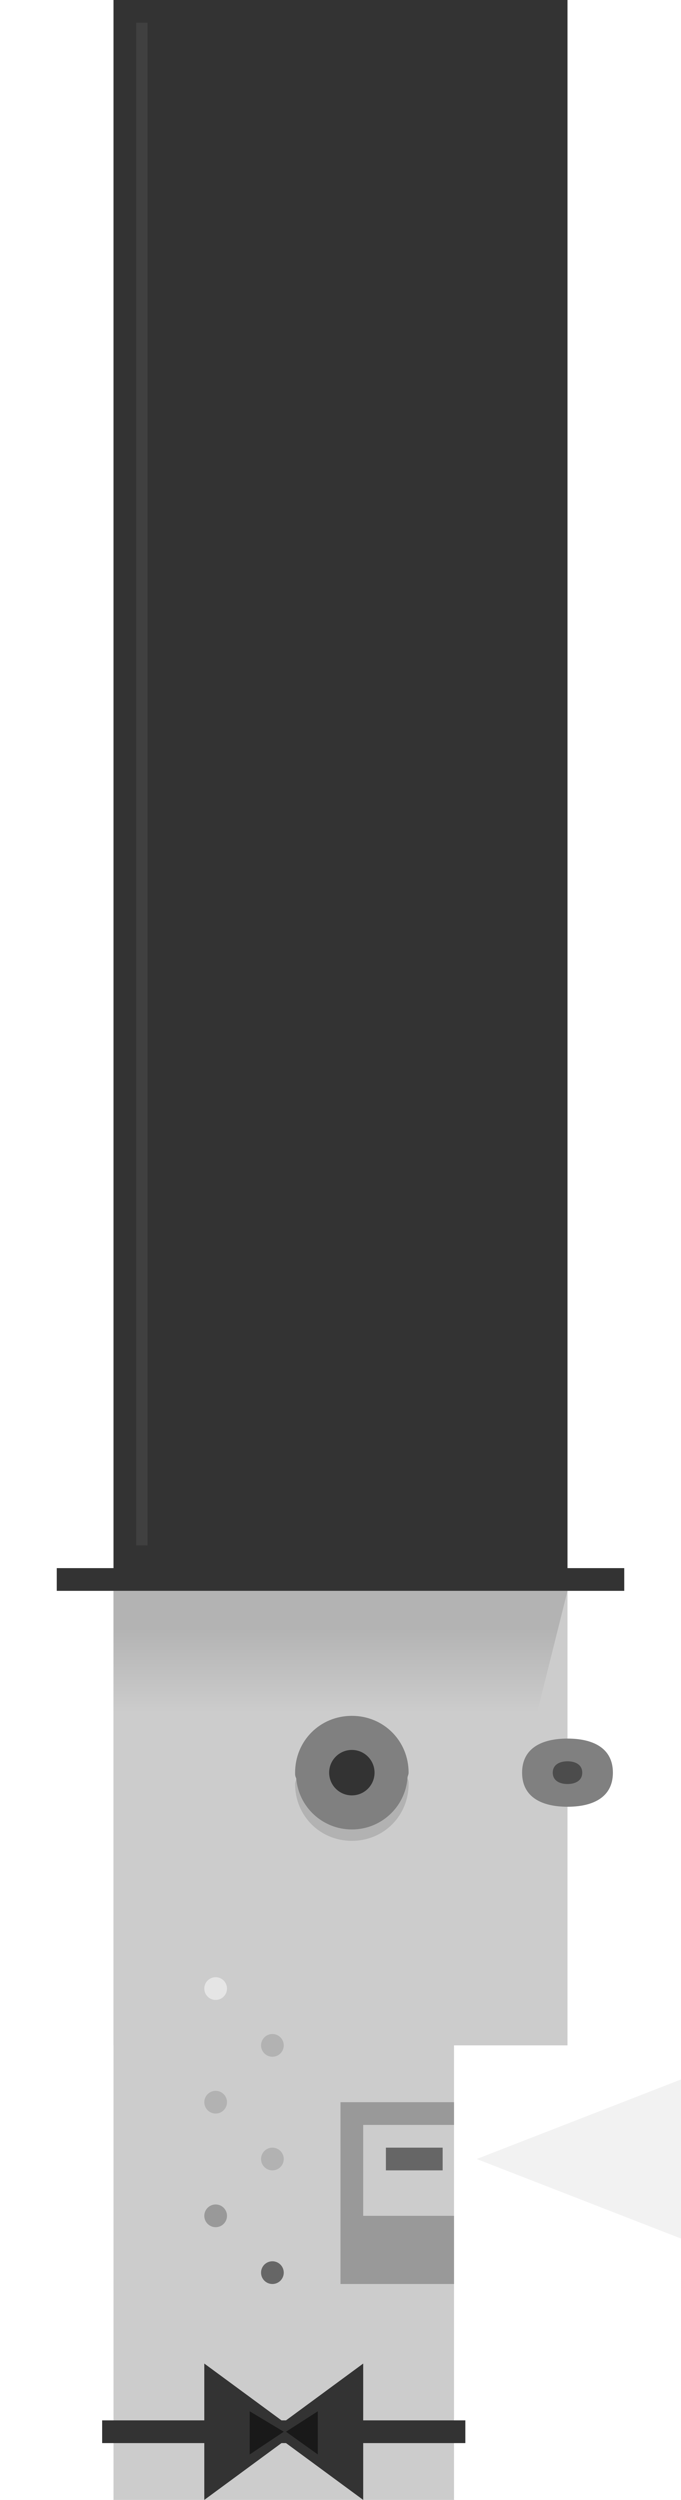 
<svg
	version="1.2"
	baseProfile="tiny"
	id="avatar-jo"
	xmlns="http://www.w3.org/2000/svg"
	xmlns:xlink="http://www.w3.org/1999/xlink"
	x="0px"
	y="0px"
	viewBox="0 0 60 220"
	xml:space="preserve"
>
	<polygon
		id="body"
		fill="#CCCCCC"
		points="50,180 50,140 10,140 10,220 40,220 40,180 "
	/>
	<linearGradient
		id="shadow-hat"
		gradientUnits="userSpaceOnUse"
		x1="30"
		y1="143.297"
		x2="30"
		y2="150.706"
	>
		<stop
			offset="0"
			style="stop-color:#B3B3B3"
		/>
		<stop
			offset="1"
			style="stop-color:#CCCCCC"
		/>
	</linearGradient>
	<polygon
		id="shadow-hat2"
		fill="url(#shadow-hat)"
		points="50,140 10,140 10,180 40,180"
	/>
	<polygon
		id="bowtie"
		fill="#333333"
		points="41,213 32,213 32,208 25.2,213 24.8,213 18,208 18,213 9,213 9,215 18,215 18,220 
		24.8,215 25.2,215 32,220 32,215 41,215
	"/>
	<polygon
		id="bowtie-accents"
		fill="#191919"
		points="28,212.2 25.2,214 25,214 22,212.2 22,216 25,214 25.2,214 28,216
	"/>
	<polygon
		id="beard"
		fill="#999999"
		points="40,187 40,185 30,185 30,201 40,201 40,195 32,195 32,187
	"/>
	<rect
		id="mouth"
		x="34"
		y="189"
		fill="#666666"
		width="5"
		height="2"
	/>
	<g
		id="freckles"
	>
		<circle
			id="freckle-6"
			fill="#666666"
			cx="24"
			cy="200"
			r="1"
		/>
		<circle
			id="freckle-5"
			fill="#999999"
			cx="19"
			cy="195"
			r="1"
		/>
		<circle
			id="freckle-4"
			fill="#B2B2B2"
			cx="24"
			cy="190"
			r="1"
		/>
		<circle
			id="freckle-3"
			fill="#B2B2B2"
			cx="19"
			cy="185"
			r="1"
		/>
		<circle
			id="freckle-2"
			fill="#B2B2B2"
			cx="24"
			cy="180"
			r="1"
		/>
		<circle
			id="freckle-1"
			fill="#E5E5E5"
			cx="19"
			cy="175"
			r="1"
		/>
	</g>
	<g
		id="right-eye"
	>
		<path
			id="right-eye_main"
			fill="#808080"
			d="M54,156c0,2.2-1.8,3-4,3s-4-0.8-4-3s1.8-3,4-3S54,153.8,54,156z"
		/>
		<path
			id="right-eye_pupil"
			fill="#4C4C4C"
			d="M51.3,156c0,0.7-0.6,1-1.3,1s-1.3-0.3-1.3-1s0.6-1,1.3-1S51.3,155.3,51.3,156z"
		/>
	</g>
	<g
		id="left-eye"
	>
		<path
			id="left-eye_shadow"
			fill="#B2B2B2"
			d="M31,161c-2.6,0-4.7-2-4.9-4.5c0,0.2-0.1,0.3-0.1,0.5c0,2.8,2.2,5,5,5s5-2.2,5-5
			c0-0.2,0-0.3-0.1-0.5C35.7,159,33.6,161,31,161z"
		/>
		<path
			id="left-eye_main"
			fill="#808080"
			d="M31,161c2.6,0,4.7-2,4.9-4.5c0-0.2,0.1-0.3,0.1-0.5c0-2.8-2.2-5-5-5s-5,2.2-5,5
			c0,0.2,0,0.3,0.1,0.5C26.3,159,28.4,161,31,161z"
		/>
		<circle
			id="left-eye_pupil"
			fill="#333333"
			cx="31"
			cy="156"
			r="2"
		/>
	</g>
	<g
		id="hat"
	>
		<polygon
			id="hat__main-color"
			fill="#333333"
			points="50,138 50,0 10,0 10,138 5,138 5,140 55,140 55,138"
		/>
		<rect
			id="hat__highlight"
			x="12"
			y="2"
			fill="#404040"
			width="1"
			height="134"
		/>
	</g>
	<polygon
		id="chat-bubble"
		fill="#F2F2F2"
		points="60,197 42,190 60,183"
	/>
</svg>
